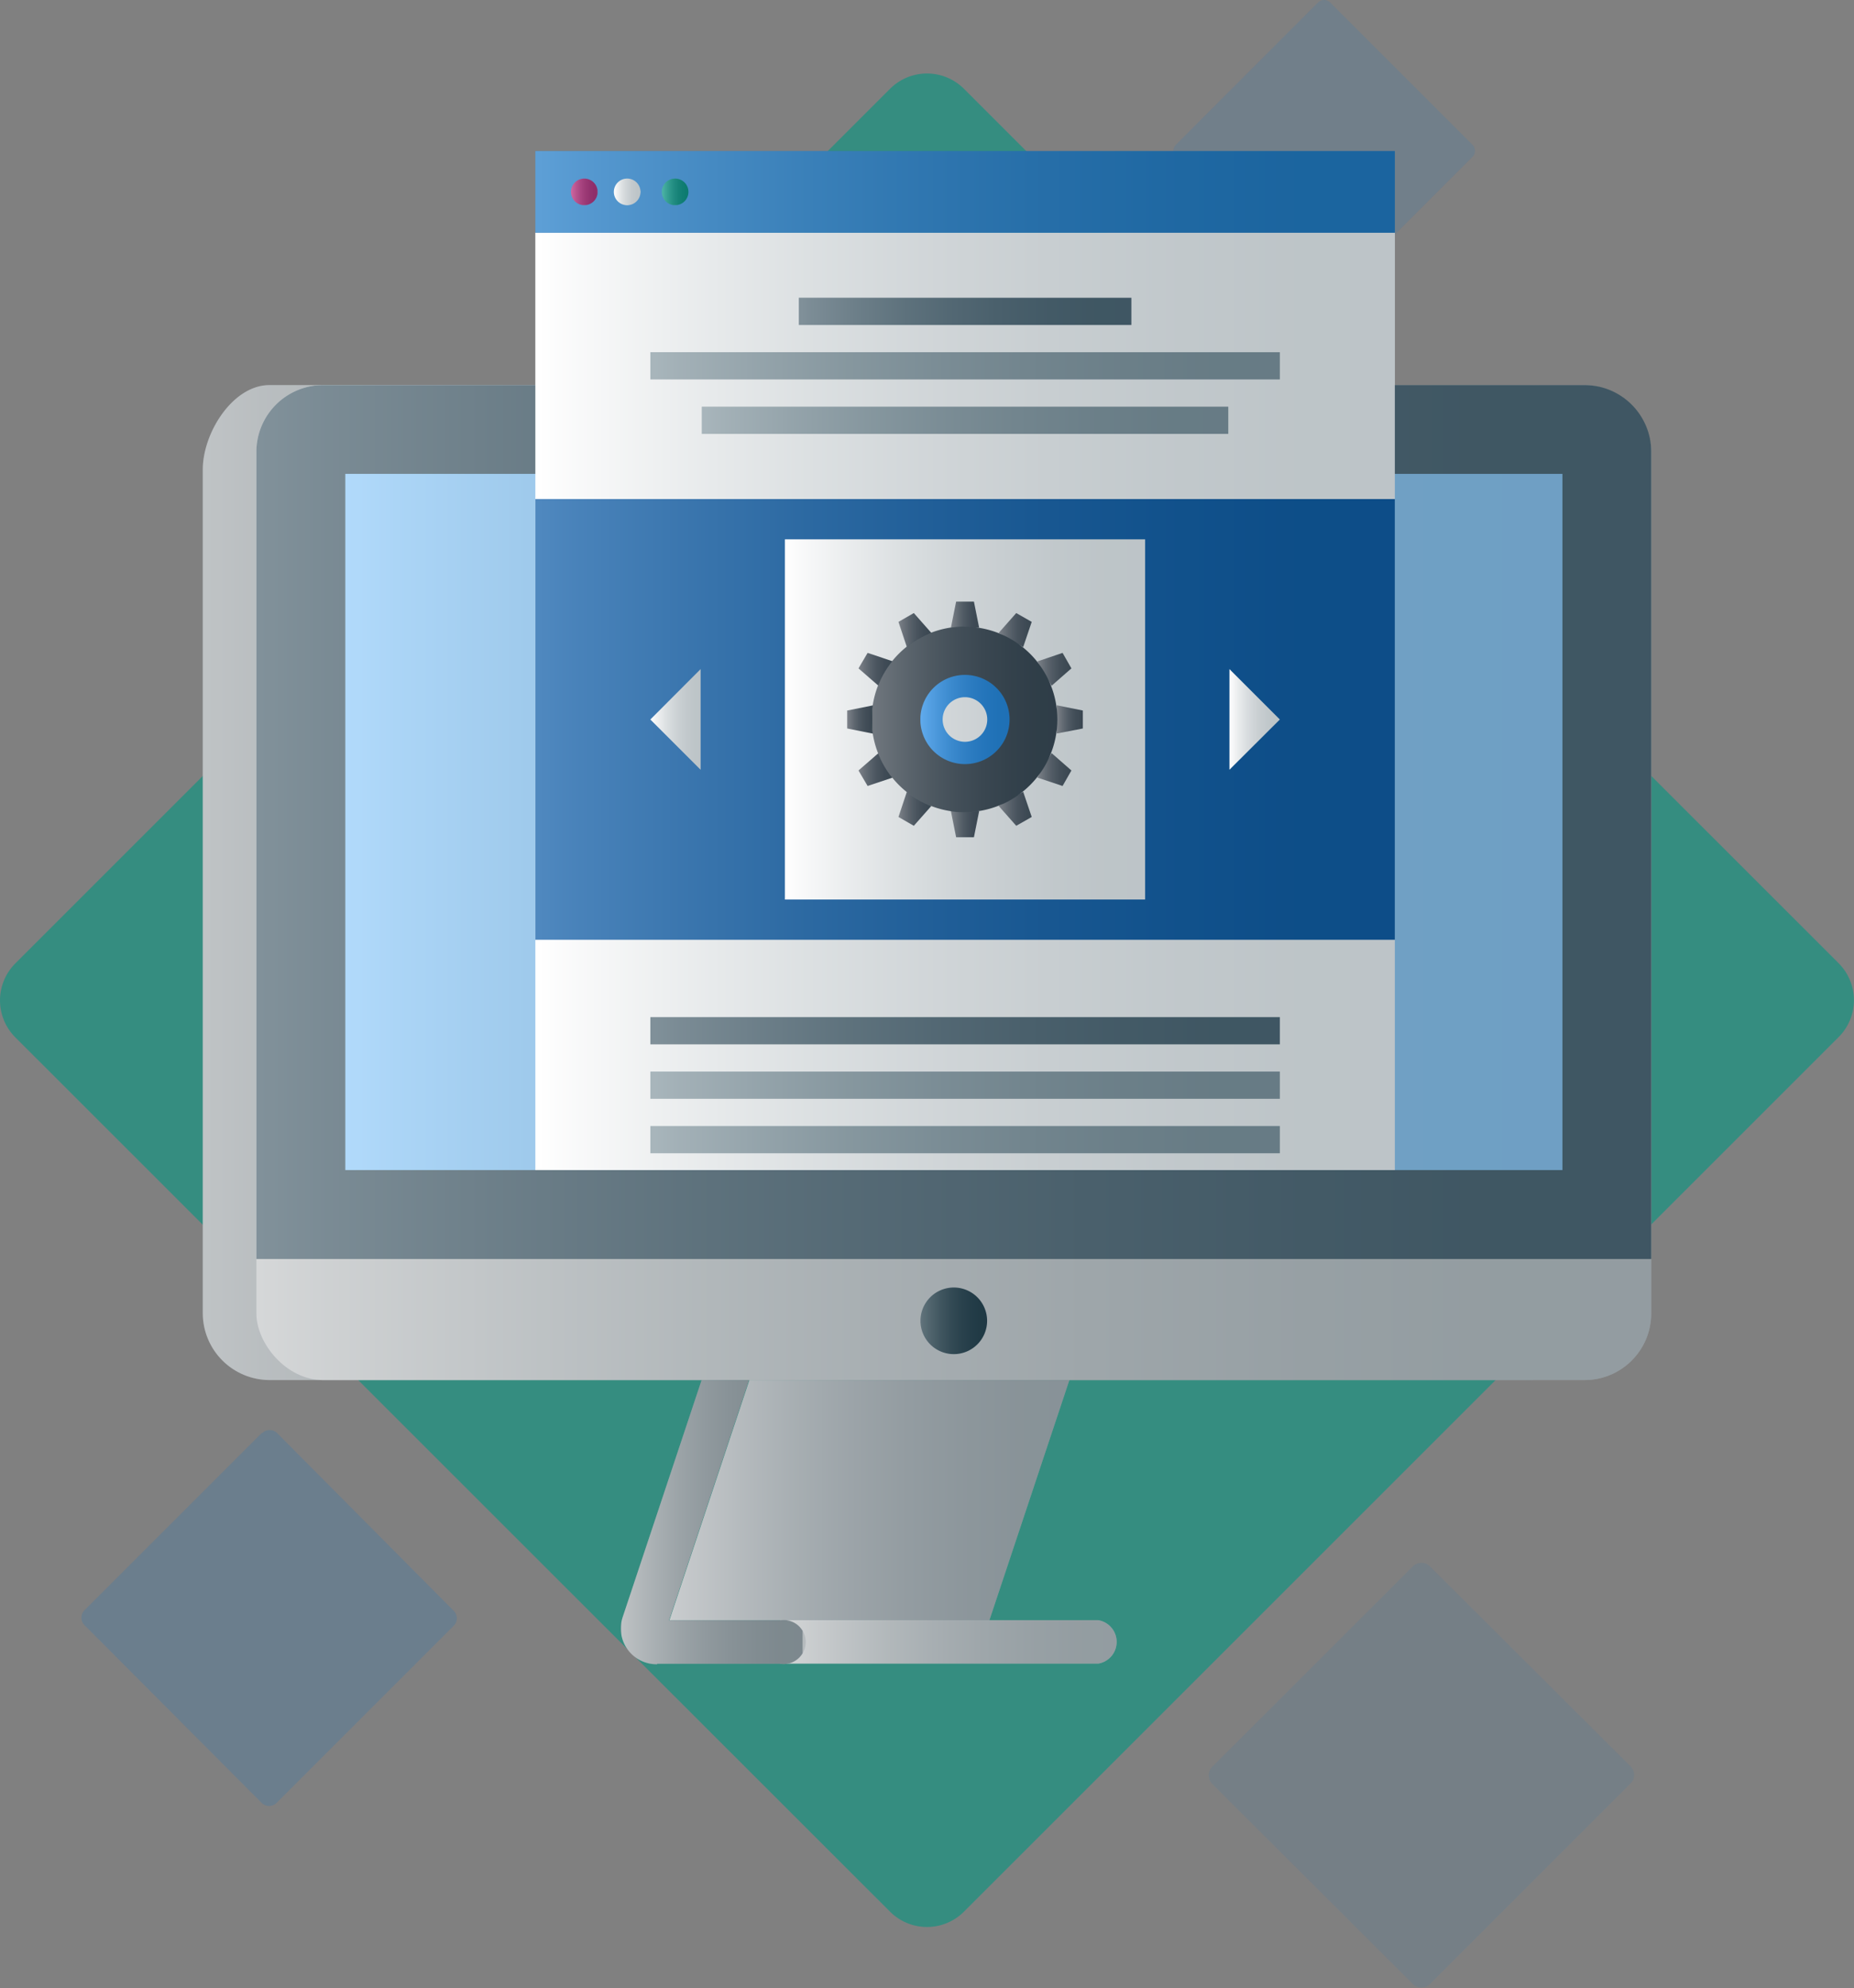 <svg xmlns="http://www.w3.org/2000/svg" xmlns:xlink="http://www.w3.org/1999/xlink" viewBox="0 0 128 137.27" width="128"><rect x="0" y="0" width="128" height="137.27" fill="#808080" stroke="none"/><defs><style>.cls-1{fill:none;}.cls-2{isolation:isolate;}.cls-3{clip-path:url(#clip-path);}.cls-4{opacity:0.6;mix-blend-mode:multiply;}.cls-5{clip-path:url(#clip-path-3);}.cls-6{fill:#049681;}.cls-7{opacity:0.15;}.cls-8{clip-path:url(#clip-path-4);}.cls-9{fill:#1876c4;}.cls-10{opacity:0.2;}.cls-11{clip-path:url(#clip-path-5);}.cls-12{opacity:0.1;}.cls-13{clip-path:url(#clip-path-6);}.cls-14{fill:#a4a9ad;}.cls-15{fill:#c3c6c8;}.cls-16{fill:#4c636f;}.cls-17{fill:#90caf9;}.cls-18{fill:#b3b8ba;}.cls-19{fill:#203945;}.cls-20{fill:#fff;}.cls-21{fill:#0455a4;}.cls-22{fill:#474f59;}.cls-23{fill:#353f49;}.cls-24{fill:#1e88e5;}.cls-25{fill:#8497a0;}.cls-26{fill:#bc2879;}.cls-27{opacity:0.3;mix-blend-mode:overlay;}.cls-28{clip-path:url(#clip-path-7);}.cls-29{clip-path:url(#clip-path-8);}.cls-30{fill:url(#Безымянный_градиент_37);}.cls-31{clip-path:url(#clip-path-9);}.cls-32{fill:url(#Безымянный_градиент_37-2);}.cls-33{clip-path:url(#clip-path-10);}.cls-34{fill:url(#Безымянный_градиент_37-3);}.cls-35{clip-path:url(#clip-path-11);}.cls-36{fill:url(#Безымянный_градиент_37-4);}.cls-37{clip-path:url(#clip-path-12);}.cls-38{fill:url(#Безымянный_градиент_37-5);}.cls-39{clip-path:url(#clip-path-13);}.cls-40{fill:url(#Безымянный_градиент_37-6);}.cls-41{clip-path:url(#clip-path-14);}.cls-42{fill:url(#Безымянный_градиент_37-7);}.cls-43{clip-path:url(#clip-path-15);}.cls-44{fill:url(#Безымянный_градиент_37-8);}.cls-45{clip-path:url(#clip-path-16);}.cls-46{fill:url(#Безымянный_градиент_37-9);}.cls-47{clip-path:url(#clip-path-17);}.cls-48{fill:url(#Безымянный_градиент_37-10);}.cls-49{clip-path:url(#clip-path-18);}.cls-50{fill:url(#Безымянный_градиент_37-11);}.cls-51{clip-path:url(#clip-path-19);}.cls-52{fill:url(#Безымянный_градиент_37-12);}.cls-53{clip-path:url(#clip-path-20);}.cls-54{fill:url(#Безымянный_градиент_37-13);}.cls-55{clip-path:url(#clip-path-21);}.cls-56{fill:url(#Безымянный_градиент_37-14);}.cls-57{clip-path:url(#clip-path-22);}.cls-58{fill:url(#Безымянный_градиент_37-15);}.cls-59{clip-path:url(#clip-path-23);}.cls-60{fill:url(#Безымянный_градиент_37-16);}.cls-61{clip-path:url(#clip-path-24);}.cls-62{fill:url(#Безымянный_градиент_37-17);}.cls-63{clip-path:url(#clip-path-25);}.cls-64{fill:url(#Безымянный_градиент_37-18);}.cls-65{clip-path:url(#clip-path-26);}.cls-66{fill:url(#Безымянный_градиент_37-19);}.cls-67{clip-path:url(#clip-path-27);}.cls-68{fill:url(#Безымянный_градиент_37-20);}.cls-69{clip-path:url(#clip-path-28);}.cls-70{fill:url(#Безымянный_градиент_37-21);}.cls-71{clip-path:url(#clip-path-29);}.cls-72{fill:url(#Безымянный_градиент_37-22);}.cls-73{clip-path:url(#clip-path-30);}.cls-74{fill:url(#Безымянный_градиент_37-23);}.cls-75{clip-path:url(#clip-path-31);}.cls-76{fill:url(#Безымянный_градиент_37-24);}.cls-77{clip-path:url(#clip-path-32);}.cls-78{fill:url(#Безымянный_градиент_37-25);}.cls-79{clip-path:url(#clip-path-33);}.cls-80{fill:url(#Безымянный_градиент_37-26);}.cls-81{clip-path:url(#clip-path-34);}.cls-82{fill:url(#Безымянный_градиент_37-27);}.cls-83{clip-path:url(#clip-path-35);}.cls-84{fill:url(#Безымянный_градиент_37-28);}.cls-85{clip-path:url(#clip-path-36);}.cls-86{fill:url(#Безымянный_градиент_37-29);}.cls-87{clip-path:url(#clip-path-37);}.cls-88{fill:url(#Безымянный_градиент_37-30);}.cls-89{clip-path:url(#clip-path-38);}.cls-90{fill:url(#Безымянный_градиент_37-31);}.cls-91{clip-path:url(#clip-path-39);}.cls-92{fill:url(#Безымянный_градиент_37-32);}.cls-93{clip-path:url(#clip-path-40);}.cls-94{fill:url(#Безымянный_градиент_37-33);}.cls-95{clip-path:url(#clip-path-41);}.cls-96{fill:url(#Безымянный_градиент_37-34);}.cls-97{clip-path:url(#clip-path-42);}.cls-98{fill:url(#Безымянный_градиент_37-35);}.cls-99{clip-path:url(#clip-path-43);}.cls-100{fill:url(#Безымянный_градиент_37-36);}.cls-101{clip-path:url(#clip-path-44);}.cls-102{fill:url(#Безымянный_градиент_37-37);}</style><clipPath id="clip-path" transform="translate(0 0)"><rect class="cls-1" width="128" height="137.27"/></clipPath><clipPath id="clip-path-3" transform="translate(0 0)"><rect class="cls-1" y="5.08" width="128" height="128"/></clipPath><clipPath id="clip-path-4" transform="translate(0 0)"><rect class="cls-1" x="81" width="20.83" height="20.83"/></clipPath><clipPath id="clip-path-5" transform="translate(0 0)"><rect class="cls-1" x="5.61" y="98.72" width="25.99" height="25.99"/></clipPath><clipPath id="clip-path-6" transform="translate(0 0)"><rect class="cls-1" x="83.45" y="107.9" width="29.37" height="29.37"/></clipPath><clipPath id="clip-path-7" transform="translate(0 0)"><rect class="cls-1" x="14" y="10.43" width="100" height="104.49"/></clipPath><clipPath id="clip-path-8" transform="translate(0 0)"><path class="cls-1" d="M18.6,95.29a4.62,4.62,0,0,1-4.6-4.6V32.42c0-2.53,2.07-5.83,4.6-5.83h87.1a4.61,4.61,0,0,1,4.6,4.6v59.5a4.61,4.61,0,0,1-4.6,4.6Z"/></clipPath><linearGradient id="Безымянный_градиент_37" y1="137.27" x2="1" y2="137.27" gradientTransform="matrix(96.3, 0, 0, -96.3, 13.98, 13279.76)" gradientUnits="userSpaceOnUse"><stop offset="0" stop-color="#fff"/><stop offset="0.04" stop-color="#eceeef"/><stop offset="0.18" stop-color="#b7bfc3"/><stop offset="0.32" stop-color="#88969c"/><stop offset="0.46" stop-color="#63747d"/><stop offset="0.6" stop-color="#465a64"/><stop offset="0.74" stop-color="#314853"/><stop offset="0.87" stop-color="#243d48"/><stop offset="1" stop-color="#203945"/></linearGradient><clipPath id="clip-path-9" transform="translate(0 0)"><rect class="cls-1" x="17.7" y="26.59" width="96.3" height="68.7" rx="4.6" ry="4.6"/></clipPath><linearGradient id="Безымянный_градиент_37-2" x1="0" y1="137.27" x2="1" y2="137.27" gradientTransform="matrix(96.3, 0, 0, -96.3, 17.68, 13279.76)" xlink:href="#Безымянный_градиент_37"/><clipPath id="clip-path-10" transform="translate(0 0)"><path class="cls-1" d="M22.3,26.59h87.1a4.61,4.61,0,0,1,4.6,4.6V86.93H17.7V31.19a4.61,4.61,0,0,1,4.6-4.6"/></clipPath><linearGradient id="Безымянный_градиент_37-3" x1="0" y1="137.27" x2="1" y2="137.27" gradientTransform="matrix(96.3, 0, 0, -96.3, 17.68, 13275.58)" xlink:href="#Безымянный_градиент_37"/><clipPath id="clip-path-11" transform="translate(0 0)"><rect class="cls-1" x="23.84" y="32.72" width="84.03" height="48.07"/></clipPath><linearGradient id="Безымянный_градиент_37-4" x1="0" y1="137.27" x2="1" y2="137.27" gradientTransform="matrix(84.03, 0, 0, -84.03, 23.82, 11591.65)" xlink:href="#Безымянный_градиент_37"/><clipPath id="clip-path-12" transform="translate(0 0)"><polygon class="cls-1" points="68.31 111.87 46.22 111.87 51.74 95.29 73.83 95.29 68.31 111.87"/></clipPath><linearGradient id="Безымянный_градиент_37-5" x1="0" y1="137.27" x2="1" y2="137.27" gradientTransform="matrix(27.6, 0, 0, -27.6, 46.22, 3892.53)" xlink:href="#Безымянный_градиент_37"/><clipPath id="clip-path-13" transform="translate(0 0)"><path class="cls-1" d="M75.82,111.87a1.52,1.52,0,0,1,0,3H53.89v-3Z"/></clipPath><linearGradient id="Безымянный_градиент_37-6" x1="0" y1="137.27" x2="1" y2="137.27" gradientTransform="matrix(23.45, 0, 0, -23.45, 53.89, 3332.21)" xlink:href="#Безымянный_градиент_37"/><clipPath id="clip-path-14" transform="translate(0 0)"><path class="cls-1" d="M45.37,114.92A2.47,2.47,0,0,1,43,111.63h0l5.44-16.34h3.27l-5.52,16.59h7.67a1.52,1.52,0,1,1,0,3H45.37Z"/></clipPath><linearGradient id="Безымянный_градиент_37-7" x1="0" y1="137.27" x2="1" y2="137.27" gradientTransform="matrix(12.51, 0, 0, -12.51, 42.89, 1823.03)" xlink:href="#Безымянный_градиент_37"/><clipPath id="clip-path-15" transform="translate(0 0)"><path class="cls-1" d="M68.15,91.2a2.3,2.3,0,1,1-2.3-2.3,2.3,2.3,0,0,1,2.3,2.3"/></clipPath><linearGradient id="Безымянный_градиент_37-8" x1="0" y1="137.27" x2="1" y2="137.27" gradientTransform="matrix(4.6, 0, 0, -4.6, 63.55, 722.74)" xlink:href="#Безымянный_градиент_37"/><clipPath id="clip-path-16" transform="translate(0 0)"><rect class="cls-1" x="36.96" y="16.07" width="59.34" height="64.73"/></clipPath><linearGradient id="Безымянный_градиент_37-9" x1="0" y1="137.27" x2="1" y2="137.27" gradientTransform="matrix(59.34, 0, 0, -59.34, 36.94, 8194.07)" xlink:href="#Безымянный_градиент_37"/><clipPath id="clip-path-17" transform="translate(0 0)"><rect class="cls-1" x="36.96" y="10.43" width="59.34" height="5.64"/></clipPath><linearGradient id="Безымянный_градиент_37-10" x1="0" y1="137.27" x2="1" y2="137.27" gradientTransform="matrix(59.34, 0, 0, -59.34, 36.94, 8158.89)" xlink:href="#Безымянный_градиент_37"/><clipPath id="clip-path-18" transform="translate(0 0)"><rect class="cls-1" x="36.96" y="34.46" width="59.34" height="30.43"/></clipPath><linearGradient id="Безымянный_градиент_37-11" x1="0" y1="137.27" x2="1" y2="137.27" gradientTransform="matrix(59.34, 0, 0, -59.34, 36.94, 8195.32)" xlink:href="#Безымянный_градиент_37"/><clipPath id="clip-path-19" transform="translate(0 0)"><polygon class="cls-1" points="44.9 49.68 48.37 53.15 48.37 46.2 44.9 49.68"/></clipPath><linearGradient id="Безымянный_градиент_37-12" x1="0" y1="137.27" x2="1" y2="137.27" gradientTransform="matrix(3.48, 0, 0, -3.48, 44.9, 526.84)" xlink:href="#Безымянный_градиент_37"/><clipPath id="clip-path-20" transform="translate(0 0)"><polygon class="cls-1" points="88.36 49.68 84.88 53.15 84.88 46.2 88.36 49.68"/></clipPath><linearGradient id="Безымянный_градиент_37-13" x1="0" y1="137.27" x2="1" y2="137.27" gradientTransform="matrix(3.48, 0, 0, -3.48, 84.88, 527.68)" xlink:href="#Безымянный_градиент_37"/><clipPath id="clip-path-21" transform="translate(0 0)"><rect class="cls-1" x="54.19" y="37.24" width="24.87" height="24.87"/></clipPath><linearGradient id="Безымянный_градиент_37-14" x1="0" y1="137.27" x2="1" y2="137.27" gradientTransform="matrix(24.87, 0, 0, -24.87, 54.18, 3463.72)" xlink:href="#Безымянный_градиент_37"/><clipPath id="clip-path-22" transform="translate(0 0)"><polygon class="cls-1" points="67.24 41.54 66.01 41.54 65.65 43.34 67.6 43.34 67.24 41.54"/></clipPath><linearGradient id="Безымянный_градиент_37-15" x1="0" y1="137.27" x2="1" y2="137.27" gradientTransform="matrix(1.96, 0, 0, -1.96, 65.65, 310.86)" xlink:href="#Безымянный_градиент_37"/><clipPath id="clip-path-23" transform="translate(0 0)"><polygon class="cls-1" points="63.09 42.33 62.03 42.94 62.61 44.68 64.3 43.7 63.09 42.33"/></clipPath><linearGradient id="Безымянный_градиент_37-16" x1="0" y1="137.27" x2="1" y2="137.27" gradientTransform="matrix(2.28, 0, 0, -2.28, 62.03, 356.03)" xlink:href="#Безымянный_градиент_37"/><clipPath id="clip-path-24" transform="translate(0 0)"><polygon class="cls-1" points="59.9 45.08 59.27 46.15 60.65 47.35 61.63 45.67 59.9 45.08"/></clipPath><linearGradient id="Безымянный_градиент_37-17" x1="0" y1="137.27" x2="1" y2="137.27" gradientTransform="matrix(2.35, 0, 0, -2.35, 59.27, 369.15)" xlink:href="#Безымянный_градиент_37"/><clipPath id="clip-path-25" transform="translate(0 0)"><polygon class="cls-1" points="58.49 49.06 58.49 50.3 60.29 50.66 60.29 48.7 58.49 49.06"/></clipPath><linearGradient id="Безымянный_градиент_37-18" x1="0" y1="137.27" x2="1" y2="137.27" gradientTransform="matrix(1.79, 0, 0, -1.79, 58.5, 295.85)" xlink:href="#Безымянный_градиент_37"/><clipPath id="clip-path-26" transform="translate(0 0)"><polygon class="cls-1" points="59.27 53.2 59.9 54.27 61.63 53.69 60.65 52 59.27 53.2"/></clipPath><linearGradient id="Безымянный_градиент_37-19" x1="0" y1="137.27" x2="1" y2="137.27" gradientTransform="matrix(2.35, 0, 0, -2.35, 59.27, 376.07)" xlink:href="#Безымянный_градиент_37"/><clipPath id="clip-path-27" transform="translate(0 0)"><polygon class="cls-1" points="62.03 56.41 63.09 57.02 64.3 55.65 62.61 54.67 62.03 56.41"/></clipPath><linearGradient id="Безымянный_градиент_37-20" x1="0" y1="137.27" x2="1" y2="137.27" gradientTransform="matrix(2.28, 0, 0, -2.28, 62.03, 368.38)" xlink:href="#Безымянный_градиент_37"/><clipPath id="clip-path-28" transform="translate(0 0)"><polygon class="cls-1" points="66.01 57.81 67.24 57.81 67.6 56.01 65.65 56.01 66.01 57.81"/></clipPath><linearGradient id="Безымянный_градиент_37-21" x1="0" y1="137.27" x2="1" y2="137.27" gradientTransform="matrix(1.96, 0, 0, -1.96, 65.65, 325.32)" xlink:href="#Безымянный_градиент_37"/><clipPath id="clip-path-29" transform="translate(0 0)"><polygon class="cls-1" points="70.16 57.02 71.23 56.41 70.64 54.67 68.95 55.65 70.16 57.02"/></clipPath><linearGradient id="Безымянный_градиент_37-22" x1="0" y1="137.27" x2="1" y2="137.27" gradientTransform="matrix(2.28, 0, 0, -2.28, 68.95, 368.98)" xlink:href="#Безымянный_градиент_37"/><clipPath id="clip-path-30" transform="translate(0 0)"><polygon class="cls-1" points="73.36 54.27 73.97 53.2 72.6 52 71.62 53.69 73.36 54.27"/></clipPath><linearGradient id="Безымянный_градиент_37-23" x1="0" y1="137.27" x2="1" y2="137.27" gradientTransform="matrix(2.35, 0, 0, -2.35, 71.62, 375.95)" xlink:href="#Безымянный_градиент_37"/><clipPath id="clip-path-31" transform="translate(0 0)"><polygon class="cls-1" points="74.76 50.3 74.76 49.06 72.96 48.7 72.96 50.66 74.76 50.3"/></clipPath><linearGradient id="Безымянный_градиент_37-24" x1="0" y1="137.27" x2="1" y2="137.27" gradientTransform="matrix(1.8, 0, 0, -1.8, 72.96, 296.33)" xlink:href="#Безымянный_градиент_37"/><clipPath id="clip-path-32" transform="translate(0 0)"><polygon class="cls-1" points="73.97 46.15 73.36 45.08 71.62 45.67 72.6 47.35 73.97 46.15"/></clipPath><linearGradient id="Безымянный_градиент_37-25" x1="0" y1="137.27" x2="1" y2="137.27" gradientTransform="matrix(2.35, 0, 0, -2.35, 71.62, 369.03)" xlink:href="#Безымянный_градиент_37"/><clipPath id="clip-path-33" transform="translate(0 0)"><polygon class="cls-1" points="71.23 42.94 70.16 42.33 68.95 43.7 70.64 44.68 71.23 42.94"/></clipPath><linearGradient id="Безымянный_градиент_37-26" x1="0" y1="137.27" x2="1" y2="137.27" gradientTransform="matrix(2.28, 0, 0, -2.28, 68.95, 356.63)" xlink:href="#Безымянный_градиент_37"/><clipPath id="clip-path-34" transform="translate(0 0)"><path class="cls-1" d="M66.62,43.27A6.41,6.41,0,1,0,73,49.68a6.41,6.41,0,0,0-6.41-6.41m0,8.19a1.77,1.77,0,1,1,1.78-1.78,1.78,1.78,0,0,1-1.78,1.78"/></clipPath><linearGradient id="Безымянный_градиент_37-27" x1="0" y1="137.27" x2="1" y2="137.27" gradientTransform="matrix(12.82, 0, 0, -12.82, 60.22, 1809.12)" xlink:href="#Безымянный_градиент_37"/><clipPath id="clip-path-35" transform="translate(0 0)"><path class="cls-1" d="M66.62,46.6a3.08,3.08,0,1,0,3.08,3.08,3.08,3.08,0,0,0-3.08-3.08m0,4.62a1.54,1.54,0,1,1,1.54-1.54,1.54,1.54,0,0,1-1.54,1.54"/></clipPath><linearGradient id="Безымянный_градиент_37-28" x1="0" y1="137.27" x2="1" y2="137.27" gradientTransform="matrix(6.15, 0, 0, -6.15, 63.55, 894.01)" xlink:href="#Безымянный_градиент_37"/><clipPath id="clip-path-36" transform="translate(0 0)"><rect class="cls-1" x="48.45" y="28.08" width="36.35" height="1.88"/></clipPath><linearGradient id="Безымянный_градиент_37-29" x1="0" y1="137.27" x2="1" y2="137.27" gradientTransform="matrix(36.35, 0, 0, -36.35, 48.44, 5018.63)" xlink:href="#Безымянный_градиент_37"/><clipPath id="clip-path-37" transform="translate(0 0)"><rect class="cls-1" x="44.9" y="24.33" width="43.46" height="1.88"/></clipPath><linearGradient id="Безымянный_градиент_37-30" x1="0" y1="137.27" x2="1" y2="137.27" gradientTransform="matrix(43.46, 0, 0, -43.46, 44.89, 5991.2)" xlink:href="#Безымянный_градиент_37"/><clipPath id="clip-path-38" transform="translate(0 0)"><rect class="cls-1" x="55.15" y="20.57" width="22.96" height="1.88"/></clipPath><linearGradient id="Безымянный_градиент_37-31" x1="0" y1="137.27" x2="1" y2="137.27" gradientTransform="matrix(22.96, 0, 0, -22.96, 55.14, 3173.23)" xlink:href="#Безымянный_градиент_37"/><clipPath id="clip-path-39" transform="translate(0 0)"><rect class="cls-1" x="44.9" y="77.75" width="43.46" height="1.88"/></clipPath><linearGradient id="Безымянный_градиент_37-32" x1="0" y1="137.27" x2="1" y2="137.27" gradientTransform="matrix(43.46, 0, 0, -43.46, 44.89, 6044.62)" xlink:href="#Безымянный_градиент_37"/><clipPath id="clip-path-40" transform="translate(0 0)"><rect class="cls-1" x="44.9" y="73.99" width="43.46" height="1.88"/></clipPath><linearGradient id="Безымянный_градиент_37-33" x1="0" y1="137.27" x2="1" y2="137.27" gradientTransform="matrix(43.46, 0, 0, -43.46, 44.89, 6040.87)" xlink:href="#Безымянный_градиент_37"/><clipPath id="clip-path-41" transform="translate(0 0)"><rect class="cls-1" x="44.9" y="70.23" width="43.46" height="1.88"/></clipPath><linearGradient id="Безымянный_градиент_37-34" x1="0" y1="137.27" x2="1" y2="137.27" gradientTransform="matrix(43.46, 0, 0, -43.46, 44.89, 6037.11)" xlink:href="#Безымянный_градиент_37"/><clipPath id="clip-path-42" transform="translate(0 0)"><path class="cls-1" d="M41.26,13.25a.92.92,0,1,1-.92-.92.92.92,0,0,1,.92.92"/></clipPath><linearGradient id="Безымянный_градиент_37-35" x1="0" y1="137.27" x2="1" y2="137.27" gradientTransform="matrix(1.83, 0, 0, -1.83, 39.42, 264.91)" xlink:href="#Безымянный_градиент_37"/><clipPath id="clip-path-43" transform="translate(0 0)"><path class="cls-1" d="M44.22,13.25a.92.92,0,1,1-.92-.92.92.92,0,0,1,.92.92"/></clipPath><linearGradient id="Безымянный_градиент_37-36" x1="0" y1="137.27" x2="1" y2="137.27" gradientTransform="matrix(1.83, 0, 0, -1.83, 42.38, 264.91)" xlink:href="#Безымянный_градиент_37"/><clipPath id="clip-path-44" transform="translate(0 0)"><path class="cls-1" d="M47.53,13.25a.92.92,0,1,1-.92-.92.92.92,0,0,1,.92.92"/></clipPath><linearGradient id="Безымянный_градиент_37-37" x1="0" y1="137.27" x2="1" y2="137.27" gradientTransform="matrix(1.83, 0, 0, -1.83, 45.7, 264.91)" xlink:href="#Безымянный_градиент_37"/></defs><title>Ресурс 1</title><g class="cls-2"><g id="Слой_2" data-name="Слой 2"><g id="Слой_1-2" data-name="Слой 1"><g class="cls-3"><g class="cls-3"><g class="cls-4"><g class="cls-5"><path class="cls-6" d="M61.45,6.13,1.06,66.52a3.61,3.61,0,0,0,0,5.11L61.45,132a3.61,3.61,0,0,0,5.1,0l60.39-60.39a3.61,3.61,0,0,0,0-5.1L66.55,6.13a3.61,3.61,0,0,0-5.1,0" transform="translate(0 0)"/></g></g><g class="cls-7"><g class="cls-8"><path class="cls-9" d="M91,.17,81.18,10a.59.59,0,0,0,0,.83L91,20.66a.59.59,0,0,0,.83,0l9.83-9.83a.59.59,0,0,0,0-.83L91.83.17a.59.59,0,0,0-.83,0" transform="translate(0 0)"/></g></g><g class="cls-10"><g class="cls-11"><path class="cls-9" d="M18.08,98.94,5.82,111.2a.73.73,0,0,0,0,1L18.08,124.5a.73.73,0,0,0,1,0l12.26-12.26a.73.73,0,0,0,0-1L19.12,98.94a.73.73,0,0,0-1,0" transform="translate(0 0)"/></g></g><g class="cls-12"><g class="cls-13"><path class="cls-9" d="M97.55,108.15,83.69,122a.83.83,0,0,0,0,1.17L97.55,137a.83.83,0,0,0,1.17,0l13.86-13.86a.83.83,0,0,0,0-1.17L98.72,108.15a.83.83,0,0,0-1.17,0" transform="translate(0 0)"/></g></g><path class="cls-14" d="M18.6,95.29a4.62,4.62,0,0,1-4.6-4.6V32.42c0-2.53,2.07-5.83,4.6-5.83h87.1a4.61,4.61,0,0,1,4.6,4.6v59.5a4.61,4.61,0,0,1-4.6,4.6Z" transform="translate(0 0)"/><rect class="cls-15" x="17.7" y="26.59" width="96.3" height="68.7" rx="4.6" ry="4.6"/><path class="cls-16" d="M22.3,26.59h87.1a4.61,4.61,0,0,1,4.6,4.6V86.93H17.7V31.19a4.61,4.61,0,0,1,4.6-4.6" transform="translate(0 0)"/><rect class="cls-17" x="23.84" y="32.72" width="84.03" height="48.07"/><polygon class="cls-18" points="68.31 111.87 46.22 111.87 51.74 95.29 73.83 95.29 68.31 111.87"/><path class="cls-15" d="M75.82,111.87a1.52,1.52,0,0,1,0,3H53.89v-3Z" transform="translate(0 0)"/><path class="cls-14" d="M45.37,114.91A2.47,2.47,0,0,1,43,111.63h0l5.44-16.34h3.27l-5.52,16.59h7.67a1.52,1.52,0,1,1,0,3H45.37Z" transform="translate(0 0)"/><path class="cls-19" d="M68.15,91.2a2.3,2.3,0,1,1-2.3-2.3,2.3,2.3,0,0,1,2.3,2.3" transform="translate(0 0)"/><rect class="cls-20" x="36.96" y="16.06" width="59.34" height="64.73"/><rect class="cls-9" x="36.96" y="10.43" width="59.34" height="5.64"/><rect class="cls-21" x="36.96" y="34.46" width="59.34" height="30.43"/><polygon class="cls-20" points="44.9 49.68 48.37 53.15 48.37 46.2 44.9 49.68"/><polygon class="cls-20" points="88.36 49.68 84.88 53.15 84.88 46.2 88.36 49.68"/><rect class="cls-20" x="54.19" y="37.24" width="24.87" height="24.87"/><polygon class="cls-22" points="67.24 41.54 66.01 41.54 65.65 43.34 67.6 43.34 67.24 41.54"/><polygon class="cls-22" points="63.09 42.33 62.03 42.94 62.61 44.68 64.3 43.7 63.09 42.33"/><polygon class="cls-22" points="59.9 45.08 59.27 46.15 60.65 47.35 61.63 45.66 59.9 45.08"/><polygon class="cls-22" points="58.49 49.06 58.49 50.3 60.29 50.66 60.29 48.7 58.49 49.06"/><polygon class="cls-22" points="59.27 53.2 59.9 54.27 61.63 53.69 60.65 52 59.27 53.2"/><polygon class="cls-22" points="62.03 56.41 63.09 57.02 64.3 55.65 62.61 54.67 62.03 56.41"/><polygon class="cls-22" points="66.01 57.81 67.24 57.81 67.6 56.01 65.65 56.01 66.01 57.81"/><polygon class="cls-22" points="70.16 57.02 71.23 56.41 70.64 54.67 68.95 55.65 70.16 57.02"/><polygon class="cls-22" points="73.36 54.27 73.97 53.2 72.6 52 71.62 53.69 73.36 54.27"/><polygon class="cls-22" points="74.76 50.3 74.76 49.06 72.96 48.7 72.96 50.65 74.76 50.3"/><polygon class="cls-22" points="73.97 46.15 73.36 45.08 71.62 45.67 72.6 47.35 73.97 46.15"/><polygon class="cls-22" points="71.23 42.94 70.16 42.33 68.95 43.7 70.64 44.68 71.23 42.94"/><path class="cls-23" d="M66.62,43.26A6.41,6.41,0,1,0,73,49.68a6.41,6.41,0,0,0-6.41-6.41m0,8.19a1.77,1.77,0,1,1,1.77-1.77,1.78,1.78,0,0,1-1.77,1.77" transform="translate(0 0)"/><path class="cls-24" d="M66.62,46.6a3.08,3.08,0,1,0,3.08,3.08,3.08,3.08,0,0,0-3.08-3.08m0,4.62a1.54,1.54,0,1,1,1.54-1.54,1.54,1.54,0,0,1-1.54,1.54" transform="translate(0 0)"/><rect class="cls-25" x="48.45" y="28.08" width="36.35" height="1.88"/><rect class="cls-25" x="44.9" y="24.32" width="43.46" height="1.88"/><rect class="cls-16" x="55.15" y="20.56" width="22.96" height="1.88"/><rect class="cls-25" x="44.9" y="77.75" width="43.46" height="1.88"/><rect class="cls-25" x="44.9" y="73.99" width="43.46" height="1.88"/><rect class="cls-16" x="44.9" y="70.23" width="43.46" height="1.88"/><path class="cls-26" d="M41.26,13.25a.92.92,0,1,1-.92-.92.92.92,0,0,1,.92.92" transform="translate(0 0)"/><path class="cls-20" d="M44.22,13.25a.92.92,0,1,1-.92-.92.92.92,0,0,1,.92.92" transform="translate(0 0)"/><path class="cls-6" d="M47.53,13.25a.92.92,0,1,1-.92-.92.92.92,0,0,1,.92.92" transform="translate(0 0)"/><g class="cls-27"><g class="cls-28"><g class="cls-29"><rect class="cls-30" x="14" y="26.59" width="96.3" height="68.7"/></g><g class="cls-31"><rect class="cls-32" x="17.7" y="26.59" width="96.3" height="68.7"/></g><g class="cls-33"><rect class="cls-34" x="17.7" y="26.59" width="96.3" height="60.34"/></g><g class="cls-35"><rect class="cls-36" x="23.84" y="32.72" width="84.03" height="48.07"/></g><g class="cls-37"><rect class="cls-38" x="46.22" y="95.29" width="27.6" height="16.59"/></g><g class="cls-39"><rect class="cls-40" x="53.89" y="111.87" width="23.45" height="3.04"/></g><g class="cls-41"><rect class="cls-42" x="42.9" y="95.29" width="12.51" height="19.63"/></g><g class="cls-43"><rect class="cls-44" x="63.55" y="88.9" width="4.6" height="4.6"/></g><g class="cls-45"><rect class="cls-46" x="36.96" y="16.06" width="59.34" height="64.73"/></g><g class="cls-47"><rect class="cls-48" x="36.96" y="10.43" width="59.34" height="5.64"/></g><g class="cls-49"><rect class="cls-50" x="36.96" y="34.46" width="59.34" height="30.43"/></g><g class="cls-51"><rect class="cls-52" x="44.9" y="46.2" width="3.48" height="6.95"/></g><g class="cls-53"><rect class="cls-54" x="84.88" y="46.2" width="3.48" height="6.95"/></g><g class="cls-55"><rect class="cls-56" x="54.19" y="37.24" width="24.87" height="24.87"/></g><g class="cls-57"><rect class="cls-58" x="65.65" y="41.54" width="1.96" height="1.8"/></g><g class="cls-59"><rect class="cls-60" x="62.03" y="42.33" width="2.28" height="2.35"/></g><g class="cls-61"><rect class="cls-62" x="59.27" y="45.08" width="2.35" height="2.27"/></g><g class="cls-63"><rect class="cls-64" x="58.5" y="48.7" width="1.79" height="1.96"/></g><g class="cls-65"><rect class="cls-66" x="59.27" y="52" width="2.35" height="2.27"/></g><g class="cls-67"><rect class="cls-68" x="62.03" y="54.67" width="2.28" height="2.35"/></g><g class="cls-69"><rect class="cls-70" x="65.65" y="56.01" width="1.96" height="1.8"/></g><g class="cls-71"><rect class="cls-72" x="68.95" y="54.67" width="2.28" height="2.35"/></g><g class="cls-73"><rect class="cls-74" x="71.62" y="52" width="2.35" height="2.27"/></g><g class="cls-75"><rect class="cls-76" x="72.96" y="48.7" width="1.8" height="1.96"/></g><g class="cls-77"><rect class="cls-78" x="71.62" y="45.08" width="2.35" height="2.27"/></g><g class="cls-79"><rect class="cls-80" x="68.95" y="42.33" width="2.28" height="2.35"/></g><g class="cls-81"><rect class="cls-82" x="60.22" y="43.26" width="12.82" height="12.82"/></g><g class="cls-83"><rect class="cls-84" x="63.55" y="46.6" width="6.15" height="6.16"/></g><g class="cls-85"><rect class="cls-86" x="48.45" y="28.08" width="36.35" height="1.88"/></g><g class="cls-87"><rect class="cls-88" x="44.9" y="24.32" width="43.46" height="1.88"/></g><g class="cls-89"><rect class="cls-90" x="55.15" y="20.56" width="22.96" height="1.88"/></g><g class="cls-91"><rect class="cls-92" x="44.9" y="77.75" width="43.46" height="1.88"/></g><g class="cls-93"><rect class="cls-94" x="44.9" y="73.99" width="43.46" height="1.88"/></g><g class="cls-95"><rect class="cls-96" x="44.9" y="70.23" width="43.46" height="1.88"/></g><g class="cls-97"><rect class="cls-98" x="39.42" y="12.33" width="1.83" height="1.83"/></g><g class="cls-99"><rect class="cls-100" x="42.38" y="12.33" width="1.83" height="1.83"/></g><g class="cls-101"><rect class="cls-102" x="45.7" y="12.33" width="1.83" height="1.83"/></g></g></g></g></g></g></g></g></svg>